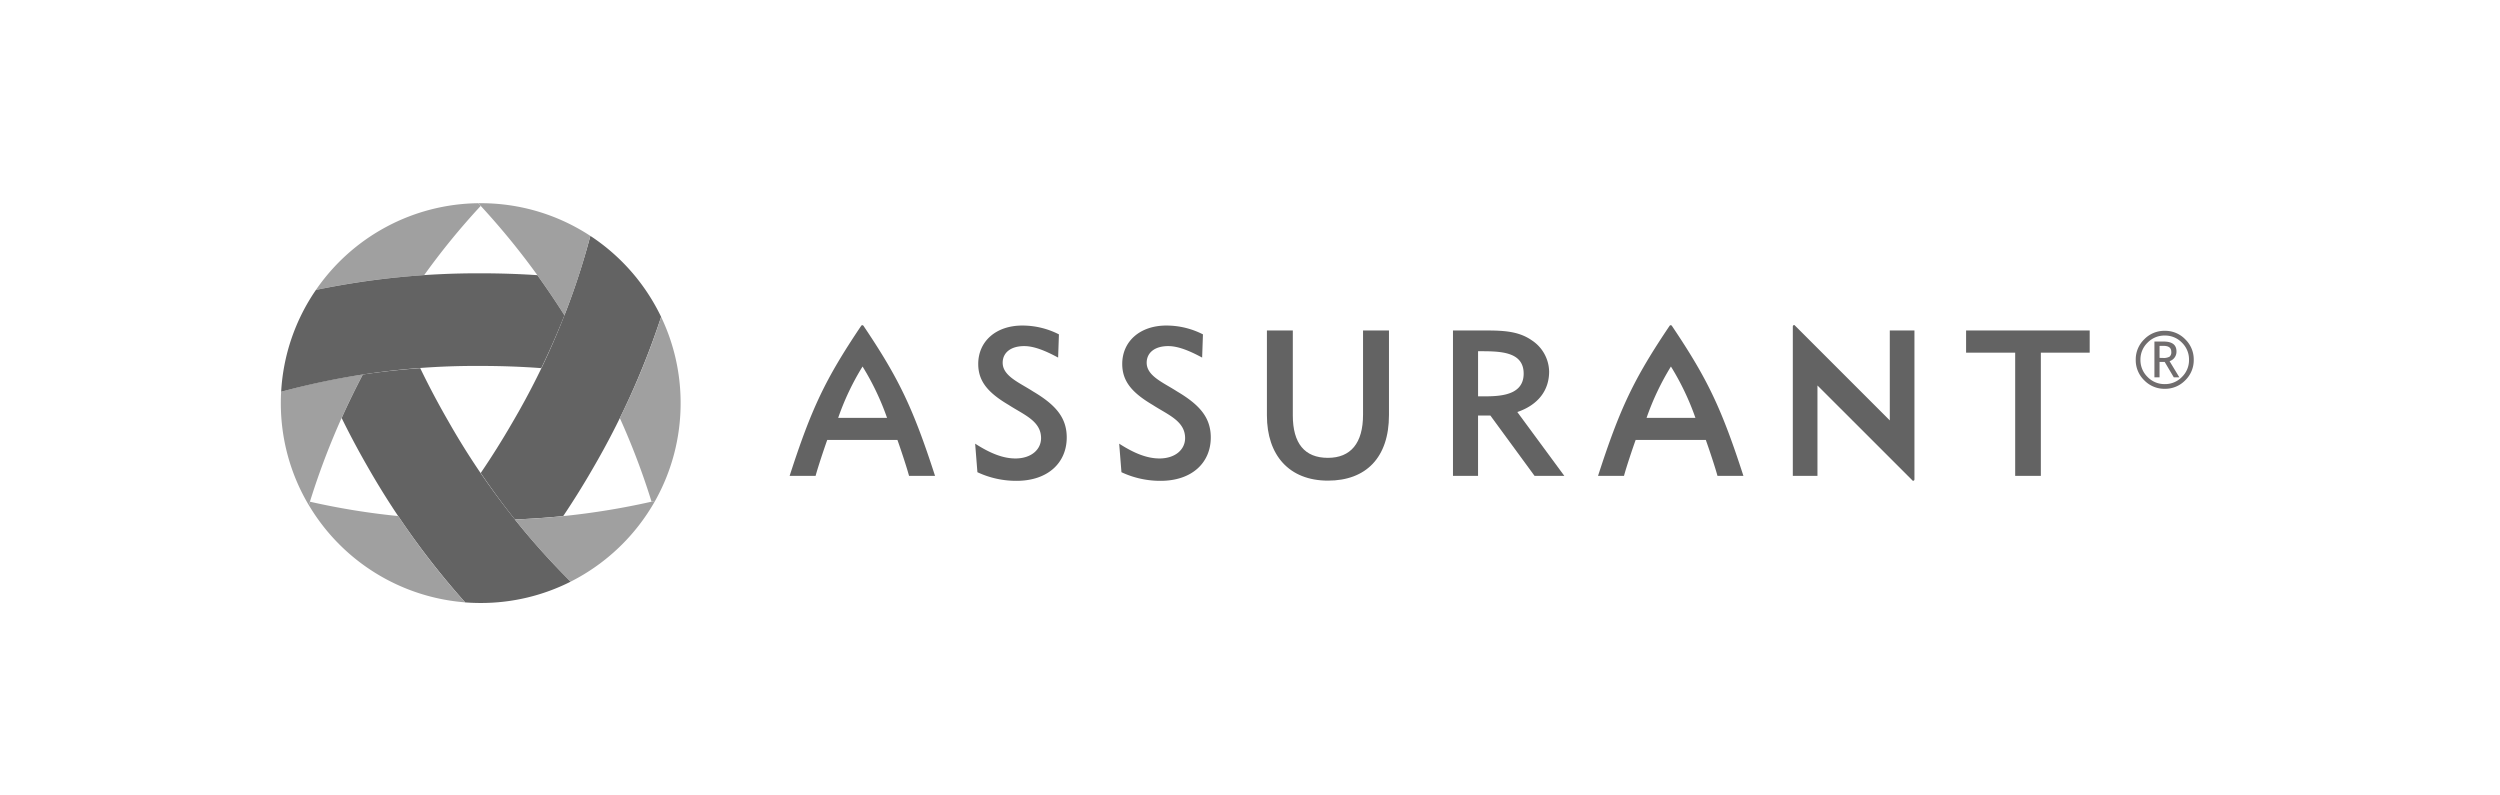 <svg height="159" viewBox="0 0 500 159" width="500" xmlns="http://www.w3.org/2000/svg" xmlns:xlink="http://www.w3.org/1999/xlink"><rect x="0" y="0" width="500" height="159" fill="#333333" stroke="none"/><clipPath id="a"><path d="m0 77.3h444.181v-143.55h-444.181z" transform="translate(0 66.25)"/></clipPath><clipPath id="b"><path d="m0 0h500v159h-500z"/></clipPath><g clip-path="url(#b)"><path d="m0 0h500v159h-500z" fill="#fff"/><g clip-path="url(#a)" transform="translate(27.908 8)"><g fill="#636363"><path d="m98.473-13.308c3.163 0 5.138-1.777 5.138-4.073 0-3.426-3.459-4.675-6.451-6.614-4.022-2.378-6.124-4.642-6.124-8.217 0-4.474 3.5-7.681 8.832-7.681a16.041 16.041 0 0 1 7.31 1.766l-.16 4.645c-2.714-1.476-4.932-2.3-6.776-2.3-2.754 0-4.317 1.357-4.317 3.331 0 2.665 3.348 3.971 6.08 5.739 4.445 2.635 6.741 5.173 6.741 9.206 0 5.057-3.784 8.672-10.029 8.672a18.258 18.258 0 0 1 -7.838-1.725l-.452-5.709c2.99 1.931 5.582 2.96 8.047 2.96" transform="translate(105.503 97.001)"/><path d="m85.178-13.308c3.166 0 5.135-1.777 5.135-4.073 0-3.426-3.456-4.675-6.449-6.614-4.025-2.378-6.118-4.642-6.118-8.217 0-4.474 3.488-7.681 8.824-7.681a16.071 16.071 0 0 1 7.315 1.766l-.16 4.645c-2.714-1.476-4.932-2.3-6.776-2.3-2.754 0-4.315 1.357-4.315 3.331 0 2.665 3.342 3.971 6.08 5.739 4.436 2.635 6.733 5.173 6.733 9.206 0 5.057-3.778 8.672-10.024 8.672a18.27 18.27 0 0 1 -7.841-1.725l-.452-5.709c3 1.931 5.585 2.96 8.047 2.96" transform="translate(89.992 97.001)"/><path d="m109.241-22.464c0 5.62 2.375 8.5 7.015 8.5 4.556 0 7.031-2.922 7.031-8.624v-16.849h5.187v16.922c0 8.507-4.615 13.109-12.193 13.109-7.816 0-12.218-5.135-12.218-13.025v-17.006h5.179v16.974" transform="translate(121.413 97.533)"/><path d="m135.371-30.808c0-4.542-4.935-4.48-9.119-4.48v9.019c3.266 0 9.119.328 9.119-4.539zm-14.132-8.629h6.739c3.708 0 6.576.238 9.081 2.01a7.641 7.641 0 0 1 3.407 6.2c0 3.822-2.259 6.7-6.365 8.1l9.4 12.765h-5.953l-8.838-12.069h-2.462v12.069h-5.013v-29.075" transform="translate(141.453 97.533)"/><path d="m183.549-10.363h-5.132v-24.637h-9.817v-4.439h24.72v4.439h-9.769v24.636" transform="translate(196.71 97.533)"/><path d="m69.714-21.388a51.625 51.625 0 0 1 4.875-10.27 52.408 52.408 0 0 1 4.9 10.27zm5.048-18.423a.325.325 0 0 0 -.217-.116.336.336 0 0 0 -.222.116c-7.215 10.728-9.951 16.532-14.317 30.02h5.194c.474-1.774 1.709-5.444 2.324-7.18h14.042c.618 1.736 1.85 5.406 2.321 7.18h5.2c-4.412-13.61-7.226-19.474-14.322-30.02" transform="translate(70.013 96.961)"/><path d="m144.333-21.388a52.065 52.065 0 0 1 4.872-10.27 52.433 52.433 0 0 1 4.9 10.27zm5.048-18.423a.335.335 0 0 0 -.219-.116.334.334 0 0 0 -.217.116c-7.223 10.728-9.953 16.532-14.319 30.02h5.192c.474-1.774 1.706-5.444 2.329-7.18h14.035c.62 1.736 1.855 5.406 2.329 7.18h5.189c-4.407-13.61-7.221-19.474-14.319-30.02" transform="translate(157.073 96.961)"/><path d="m157.534-27.855 19.073 19.065a.335.335 0 0 0 .246-.076.357.357 0 0 0 .079-.238v-29.75h-4.932v17.987l-19.07-19.07a.369.369 0 0 0 -.246.073.4.4 0 0 0 -.079.241v29.844h4.929z" transform="translate(178.05 96.949)"/></g><path d="m13.1-31.915c-.043.748-.06 1.5-.06 2.262a39.746 39.746 0 0 0 5.6 20.424 149.5 149.5 0 0 1 10.8-26.147 131.861 131.861 0 0 0 -16.34 3.461" fill="#a0a0a0" transform="translate(15.219 102.271)"/><path d="m16.28-33.838a152.823 152.823 0 0 1 21.646-2.955 142.668 142.668 0 0 1 11.318-13.858c-.165-.179-.328-.355-.5-.534a39.939 39.939 0 0 0 -32.464 17.347" fill="#a0a0a0" transform="translate(18.994 83.827)"/><path d="m53.416-48.168a149.075 149.075 0 0 1 -15.49 37.152q-3.087 5.35-6.432 10.265 3.323 4.891 6.831 9.3 4.928-.2 9.664-.68 3.1-4.615 5.983-9.618a158.584 158.584 0 0 0 13.6-30.221 40.122 40.122 0 0 0 -14.157-16.2" fill="#636363" transform="translate(36.745 87.347)"/><path d="m53.683-44.647a39.774 39.774 0 0 0 -21.922-6.538h-.5a149.491 149.491 0 0 1 17.239 22.42 133.086 133.086 0 0 0 5.178-15.882" fill="#a0a0a0" transform="translate(36.478 83.827)"/><path d="m52.595-40.693a151.749 151.749 0 0 1 -8.263 20.229 144.688 144.688 0 0 1 6.348 16.736c.236-.054.474-.114.712-.168a39.806 39.806 0 0 0 5.1-19.555 39.813 39.813 0 0 0 -3.9-17.242" fill="#a0a0a0" transform="translate(51.723 96.069)"/><path d="m40.038-25.258q-3.088-5.35-5.669-10.7-5.9.435-11.47 1.268c-1.53 2.909-2.947 5.82-4.241 8.71 1.63 3.321 3.413 6.66 5.336 9.991a158.919 158.919 0 0 0 19.36 26.878c1.029.079 2.072.119 3.117.119a39.753 39.753 0 0 0 18-4.274 148.88 148.88 0 0 1 -24.433-31.992" fill="#636363" transform="translate(21.768 101.589)"/><path d="m62.692-23.71a149.319 149.319 0 0 1 -28.046 3.721 131.822 131.822 0 0 0 11.172 12.427 40.142 40.142 0 0 0 16.874-16.148" fill="#a0a0a0" transform="translate(40.423 115.883)"/><path d="m33.511-20.759a144.147 144.147 0 0 1 -17.67-2.874c-.07.236-.144.469-.211.7a39.974 39.974 0 0 0 31.255 19.433 152.045 152.045 0 0 1 -13.374-17.259" fill="#a0a0a0" transform="translate(18.236 115.973)"/><path d="m52.988-44.714a159.034 159.034 0 0 0 -32.964 3.326 39.811 39.811 0 0 0 -6.953 20.367 148.819 148.819 0 0 1 39.917-5.168q6.179 0 12.1.439c1.714-3.545 3.264-7.077 4.64-10.566q-2.637-4.164-5.422-8.028c-3.692-.246-7.475-.371-11.321-.371" fill="#636363" transform="translate(15.251 91.377)"/><path d="m189.02-36.385v2.385a6.393 6.393 0 0 0 .672.019 2.387 2.387 0 0 0 1.335-.257 1.142 1.142 0 0 0 .341-.97c0-.791-.512-1.186-1.541-1.186h-.4l-.4.008zm2.847 6.278-1.815-3.069h-1.032v3.069h-1.026v-7.153h1.834c1.723 0 2.578.658 2.578 1.983a1.981 1.981 0 0 1 -1.381 1.942l1.953 3.228h-1.11zm3.047-3.5a4.674 4.674 0 0 0 -1.419-3.434 4.674 4.674 0 0 0 -3.432-1.419 4.7 4.7 0 0 0 -3.437 1.419 4.679 4.679 0 0 0 -1.425 3.434 4.683 4.683 0 0 0 1.425 3.434 4.683 4.683 0 0 0 3.437 1.425 4.658 4.658 0 0 0 3.432-1.425 4.678 4.678 0 0 0 1.419-3.438zm-10.655 0a5.577 5.577 0 0 1 1.7-4.1 5.6 5.6 0 0 1 4.1-1.7 5.577 5.577 0 0 1 4.1 1.7 5.591 5.591 0 0 1 1.7 4.1 5.6 5.6 0 0 1 -1.7 4.1 5.579 5.579 0 0 1 -4.1 1.7 5.6 5.6 0 0 1 -4.1-1.7 5.586 5.586 0 0 1 -1.7-4.1" fill="#706d6e" transform="translate(214.981 97.568)"/></g></g></svg>